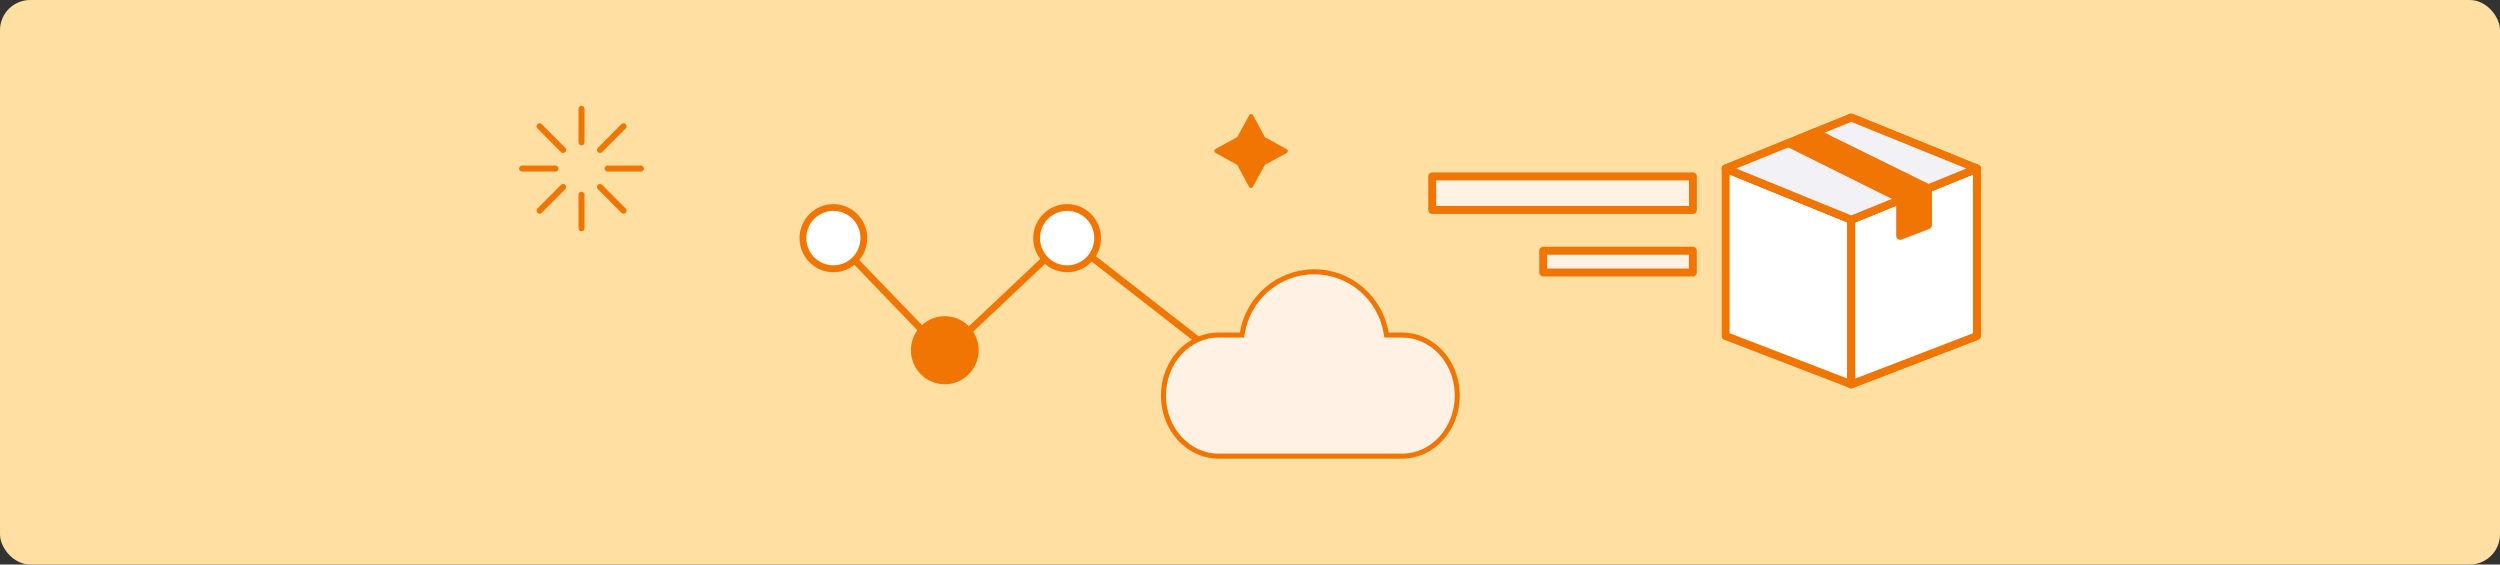 <!--
  - Copyright (c) 2023-2025. Cloud Software Group, Inc. All Rights Reserved. Confidential & Proprietary
  -->

<svg width="496" height="112" viewBox="0 0 496 112" fill="none" xmlns="http://www.w3.org/2000/svg">
<rect x="0" y="0" width="496" height="112" fill="#333333" stroke="none"/>
<rect width="496" height="112" rx="6" fill="#FFDFA2"/>
<path d="M335.873 34.984H284.146V41.638H335.873V34.984Z" fill="#FFF1E4"/>
<path d="M284.148 42.444C283.944 42.444 283.74 42.365 283.599 42.207C283.457 42.065 283.363 41.86 283.363 41.655V35.001C283.363 34.56 283.709 34.213 284.148 34.213H335.874C336.314 34.213 336.659 34.56 336.659 35.001V41.655C336.659 41.86 336.58 42.065 336.423 42.207C336.282 42.349 336.078 42.444 335.874 42.444H284.148ZM284.933 35.79V40.867H335.089V35.79H284.933Z" fill="#F07502"/>
<path d="M335.858 49.746H306.166V54.066H335.858V49.746Z" fill="#FFF1E4"/>
<path d="M306.166 54.854C305.726 54.854 305.381 54.507 305.381 54.066V49.745C305.381 49.54 305.459 49.336 305.616 49.194C305.758 49.052 305.962 48.957 306.166 48.957H335.858C336.297 48.957 336.643 49.304 336.643 49.745V54.066C336.643 54.271 336.564 54.476 336.407 54.618C336.266 54.76 336.062 54.854 335.858 54.854H306.166ZM306.95 50.534V53.277H335.073V50.534H306.95Z" fill="#F07502"/>
<path d="M342.369 33.434V66.656L367.291 76.242V43.588L342.369 33.434Z" fill="white"/>
<path d="M367.292 77.035C367.198 77.035 367.104 77.019 367.01 76.987L342.088 67.401C341.79 67.29 341.586 66.991 341.586 66.66V33.453C341.586 33.185 341.711 32.949 341.931 32.807C342.151 32.665 342.418 32.633 342.669 32.728L367.59 42.882C367.888 43.008 368.077 43.292 368.077 43.608V76.262C368.077 76.514 367.951 76.766 367.731 76.908C367.606 76.987 367.449 77.035 367.292 77.035ZM343.155 66.108L366.507 75.095V44.112L343.155 34.604V66.108Z" fill="#F07502"/>
<path d="M392.212 33.434V66.656L367.291 76.242V43.588L392.212 33.434Z" fill="white"/>
<path d="M367.294 77.035C367.138 77.035 366.981 76.987 366.855 76.893C366.635 76.751 366.51 76.499 366.51 76.246V43.592C366.51 43.276 366.698 42.977 366.996 42.867L391.918 32.712C392.153 32.618 392.436 32.649 392.655 32.791C392.875 32.933 393.001 33.185 393.001 33.438V66.644C393.001 66.975 392.797 67.259 392.498 67.385L367.577 76.972C367.483 77.019 367.389 77.035 367.294 77.035ZM368.079 44.128V75.111L391.431 66.124V34.62L368.079 44.128Z" fill="#F07502"/>
<path d="M392.212 33.434V66.656L367.291 76.242V43.588L392.212 33.434Z" fill="white"/>
<path d="M367.294 77.035C367.138 77.035 366.981 76.987 366.855 76.893C366.635 76.751 366.51 76.499 366.51 76.246V43.592C366.51 43.276 366.698 42.977 366.996 42.867L391.918 32.712C392.153 32.618 392.436 32.649 392.655 32.791C392.875 32.933 393.001 33.185 393.001 33.438V66.644C393.001 66.975 392.797 67.259 392.498 67.385L367.577 76.972C367.483 77.019 367.389 77.035 367.294 77.035ZM368.079 44.128V75.111L391.431 66.124V34.62L368.079 44.128Z" fill="#F07502"/>
<path d="M382.516 37.297V44.66L376.992 46.789V39.552L382.516 37.297Z" fill="#F07502"/>
<path d="M376.992 47.579C376.835 47.579 376.678 47.532 376.552 47.437C376.333 47.295 376.207 47.043 376.207 46.791V39.554C376.207 39.238 376.395 38.939 376.694 38.828L382.218 36.574C382.453 36.479 382.736 36.511 382.955 36.652C383.175 36.794 383.301 37.047 383.301 37.299V44.662C383.301 44.993 383.097 45.277 382.798 45.403L377.274 47.532C377.18 47.564 377.086 47.579 376.992 47.579ZM377.776 40.09V45.656L381.731 44.126V38.481L377.776 40.09Z" fill="#F07502"/>
<path d="M367.291 23.33L392.212 33.437L367.291 43.591L342.369 33.437L367.291 23.33Z" fill="white"/>
<path d="M367.292 44.377C367.198 44.377 367.088 44.361 366.994 44.314L342.072 34.16C341.774 34.033 341.586 33.75 341.586 33.434C341.586 33.119 341.774 32.819 342.072 32.709L366.994 22.602C367.182 22.523 367.386 22.523 367.575 22.602L392.496 32.709C392.794 32.835 392.983 33.119 392.983 33.434C392.983 33.75 392.794 34.049 392.496 34.16L367.575 44.314C367.496 44.361 367.386 44.377 367.292 44.377ZM344.458 33.434L367.292 42.737L390.126 33.434L367.292 24.179L344.458 33.434Z" fill="#F07502"/>
<g opacity="0.12">
<path d="M367.291 23.33L392.212 33.437L367.291 43.591L342.369 33.437L367.291 23.33Z" fill="white"/>
<path d="M367.292 44.377C367.198 44.377 367.088 44.361 366.994 44.314L342.072 34.16C341.774 34.033 341.586 33.75 341.586 33.434C341.586 33.119 341.774 32.819 342.072 32.709L366.994 22.602C367.182 22.523 367.386 22.523 367.575 22.602L392.496 32.709C392.794 32.835 392.983 33.119 392.983 33.434C392.983 33.75 392.794 34.049 392.496 34.16L367.575 44.314C367.496 44.361 367.386 44.377 367.292 44.377ZM344.458 33.434L367.292 42.737L390.126 33.434L367.292 24.179L344.458 33.434Z" fill="#F07502"/>
</g>
<path d="M367.291 23.33L392.212 33.437L367.291 43.591L342.369 33.437L367.291 23.33Z" fill="#F2F1F6"/>
<path d="M367.292 44.377C367.198 44.377 367.088 44.361 366.994 44.314L342.072 34.16C341.774 34.033 341.586 33.75 341.586 33.434C341.586 33.119 341.774 32.819 342.072 32.709L366.994 22.602C367.182 22.523 367.386 22.523 367.575 22.602L392.496 32.709C392.794 32.835 392.983 33.119 392.983 33.434C392.983 33.75 392.794 34.049 392.496 34.16L367.575 44.314C367.496 44.361 367.386 44.377 367.292 44.377ZM344.458 33.434L367.292 42.737L390.126 33.434L367.292 24.179L344.458 33.434Z" fill="#F07502"/>
<path d="M376.993 39.398L355.006 28.471L360.091 26.264L382.517 37.301L376.993 39.398Z" fill="#F07502"/>
<path d="M376.992 40.184C376.867 40.184 376.757 40.153 376.647 40.105L354.66 29.178C354.393 29.037 354.221 28.753 354.221 28.453C354.236 28.154 354.409 27.87 354.692 27.744L359.776 25.536C359.996 25.442 360.231 25.457 360.435 25.552L382.862 36.605C383.144 36.747 383.317 37.031 383.301 37.346C383.285 37.661 383.081 37.929 382.799 38.04L377.275 40.137C377.18 40.169 377.086 40.184 376.992 40.184ZM356.873 28.516L377.039 38.544L380.539 37.22L360.059 27.129L356.873 28.516Z" fill="#F07502"/>
<path d="M248.19 37.299C248.039 37.299 247.897 37.215 247.822 37.081L245.46 32.715L241.129 30.314C240.996 30.238 240.912 30.095 240.912 29.944C240.912 29.793 240.996 29.65 241.129 29.575L245.469 27.199L247.856 22.841C247.931 22.707 248.073 22.623 248.223 22.623C248.373 22.623 248.515 22.707 248.59 22.841L250.952 27.207L255.283 29.608C255.417 29.684 255.5 29.827 255.5 29.978C255.5 30.129 255.417 30.272 255.283 30.347L250.944 32.723L248.565 37.081C248.482 37.215 248.34 37.299 248.19 37.299Z" fill="#F07502"/>
<path d="M187.442 70.854C187.267 70.854 187.092 70.787 186.958 70.651L164.87 47.727C164.614 47.456 164.614 47.023 164.883 46.766C165.152 46.508 165.57 46.508 165.839 46.779L187.469 69.23L211.28 46.766C211.522 46.535 211.885 46.522 212.154 46.725L240.649 68.945C240.945 69.175 240.999 69.595 240.77 69.893C240.541 70.191 240.124 70.245 239.828 70.015L211.791 48.147L187.913 70.678C187.765 70.8 187.604 70.854 187.442 70.854Z" fill="#F07502"/>
<path d="M171.398 47.254C171.398 50.612 168.692 53.333 165.354 53.333C162.016 53.333 159.311 50.612 159.311 47.254C159.311 43.896 162.016 41.174 165.354 41.174C168.692 41.16 171.398 43.896 171.398 47.254Z" fill="white"/>
<path d="M165.341 54.01C161.64 54.01 158.625 50.977 158.625 47.253C158.625 43.529 161.64 40.496 165.341 40.496C169.043 40.496 172.058 43.529 172.058 47.253C172.058 50.977 169.056 54.01 165.341 54.01ZM165.341 41.837C162.38 41.837 159.971 44.26 159.971 47.239C159.971 50.218 162.38 52.642 165.341 52.642C168.303 52.642 170.712 50.218 170.712 47.239C170.725 44.274 168.316 41.837 165.341 41.837Z" fill="#F07502"/>
<path d="M217.78 47.254C217.78 50.612 215.075 53.333 211.737 53.333C208.399 53.333 205.693 50.612 205.693 47.254C205.693 43.896 208.399 41.174 211.737 41.174C215.075 41.16 217.78 43.896 217.78 47.254Z" fill="white"/>
<path d="M211.724 54.01C208.023 54.01 204.994 50.977 204.994 47.253C204.994 43.529 208.009 40.496 211.724 40.496C215.439 40.496 218.441 43.529 218.441 47.253C218.441 50.977 215.439 54.01 211.724 54.01ZM211.724 41.837C208.763 41.837 206.34 44.26 206.34 47.239C206.34 50.218 208.749 52.642 211.724 52.642C214.685 52.642 217.095 50.218 217.095 47.239C217.108 44.274 214.699 41.837 211.724 41.837Z" fill="#F07502"/>
<path d="M193.485 69.474C193.485 72.832 190.78 75.554 187.442 75.554C184.104 75.554 181.398 72.832 181.398 69.474C181.398 66.116 184.104 63.395 187.442 63.395C190.78 63.395 193.485 66.116 193.485 69.474Z" fill="#F07502"/>
<path d="M187.441 76.244C183.74 76.244 180.725 73.211 180.725 69.487C180.725 65.764 183.74 62.73 187.441 62.73C191.143 62.73 194.171 65.764 194.171 69.487C194.171 73.211 191.143 76.244 187.441 76.244ZM187.441 64.071C184.48 64.071 182.071 66.495 182.071 69.474C182.071 72.453 184.48 74.876 187.441 74.876C190.402 74.876 192.825 72.453 192.825 69.474C192.812 66.495 190.402 64.071 187.441 64.071Z" fill="#F07502"/>
<path d="M260.744 53.924C267.905 53.924 273.852 59.168 275.01 66.054L275.08 66.471H278.2C284.007 66.471 288.826 71.476 289.112 77.862L289.126 78.484V78.485C289.126 85.167 284.194 90.499 278.2 90.499H241.756C235.762 90.499 230.83 85.167 230.83 78.485C230.83 71.804 235.762 66.471 241.756 66.471H246.407L246.478 66.054C247.636 59.167 253.573 53.924 260.744 53.924Z" fill="#FFF1E4" stroke="#F07502"/>
<path d="M115.372 28.834C115.038 28.834 114.775 28.57 114.775 28.234V21.6C114.775 21.264 115.038 21 115.372 21C115.707 21 115.97 21.264 115.97 21.6V28.234C115.981 28.57 115.707 28.834 115.372 28.834Z" fill="#F07502"/>
<path d="M115.372 45.871C115.038 45.871 114.775 45.607 114.775 45.271V38.637C114.775 38.301 115.038 38.037 115.372 38.037C115.707 38.037 115.97 38.301 115.97 38.637V45.271C115.981 45.607 115.707 45.871 115.372 45.871Z" fill="#F07502"/>
<path d="M127.155 34.044H120.552C120.218 34.044 119.955 33.779 119.955 33.444C119.955 33.108 120.218 32.844 120.552 32.844H127.155C127.49 32.844 127.752 33.108 127.752 33.444C127.752 33.767 127.49 34.044 127.155 34.044Z" fill="#F07502"/>
<path d="M110.2 34.044H103.597C103.263 34.044 103 33.779 103 33.444C103 33.108 103.263 32.844 103.597 32.844H110.2C110.535 32.844 110.797 33.108 110.797 33.444C110.797 33.767 110.535 34.044 110.2 34.044Z" fill="#F07502"/>
<path d="M107.048 42.401C106.893 42.401 106.738 42.341 106.63 42.221C106.391 41.981 106.391 41.609 106.63 41.369L111.299 36.678C111.538 36.438 111.908 36.438 112.147 36.678C112.386 36.918 112.386 37.29 112.147 37.53L107.478 42.221C107.359 42.341 107.203 42.401 107.048 42.401Z" fill="#F07502"/>
<path d="M119.038 30.356C118.883 30.356 118.728 30.296 118.621 30.176C118.382 29.936 118.382 29.564 118.621 29.324L123.289 24.633C123.528 24.393 123.898 24.393 124.137 24.633C124.376 24.873 124.376 25.245 124.137 25.485L119.456 30.176C119.349 30.296 119.194 30.356 119.038 30.356Z" fill="#F07502"/>
<path d="M111.717 30.356C111.562 30.356 111.407 30.296 111.299 30.176L106.63 25.485C106.391 25.245 106.391 24.873 106.63 24.633C106.869 24.393 107.239 24.393 107.478 24.633L112.147 29.324C112.386 29.564 112.386 29.936 112.147 30.176C112.028 30.296 111.872 30.356 111.717 30.356Z" fill="#F07502"/>
<path d="M123.707 42.401C123.552 42.401 123.397 42.341 123.289 42.221L118.621 37.53C118.382 37.29 118.382 36.918 118.621 36.678C118.859 36.438 119.23 36.438 119.468 36.678L124.137 41.369C124.376 41.609 124.376 41.981 124.137 42.221C124.018 42.341 123.863 42.401 123.707 42.401Z" fill="#F07502"/>
</svg>
